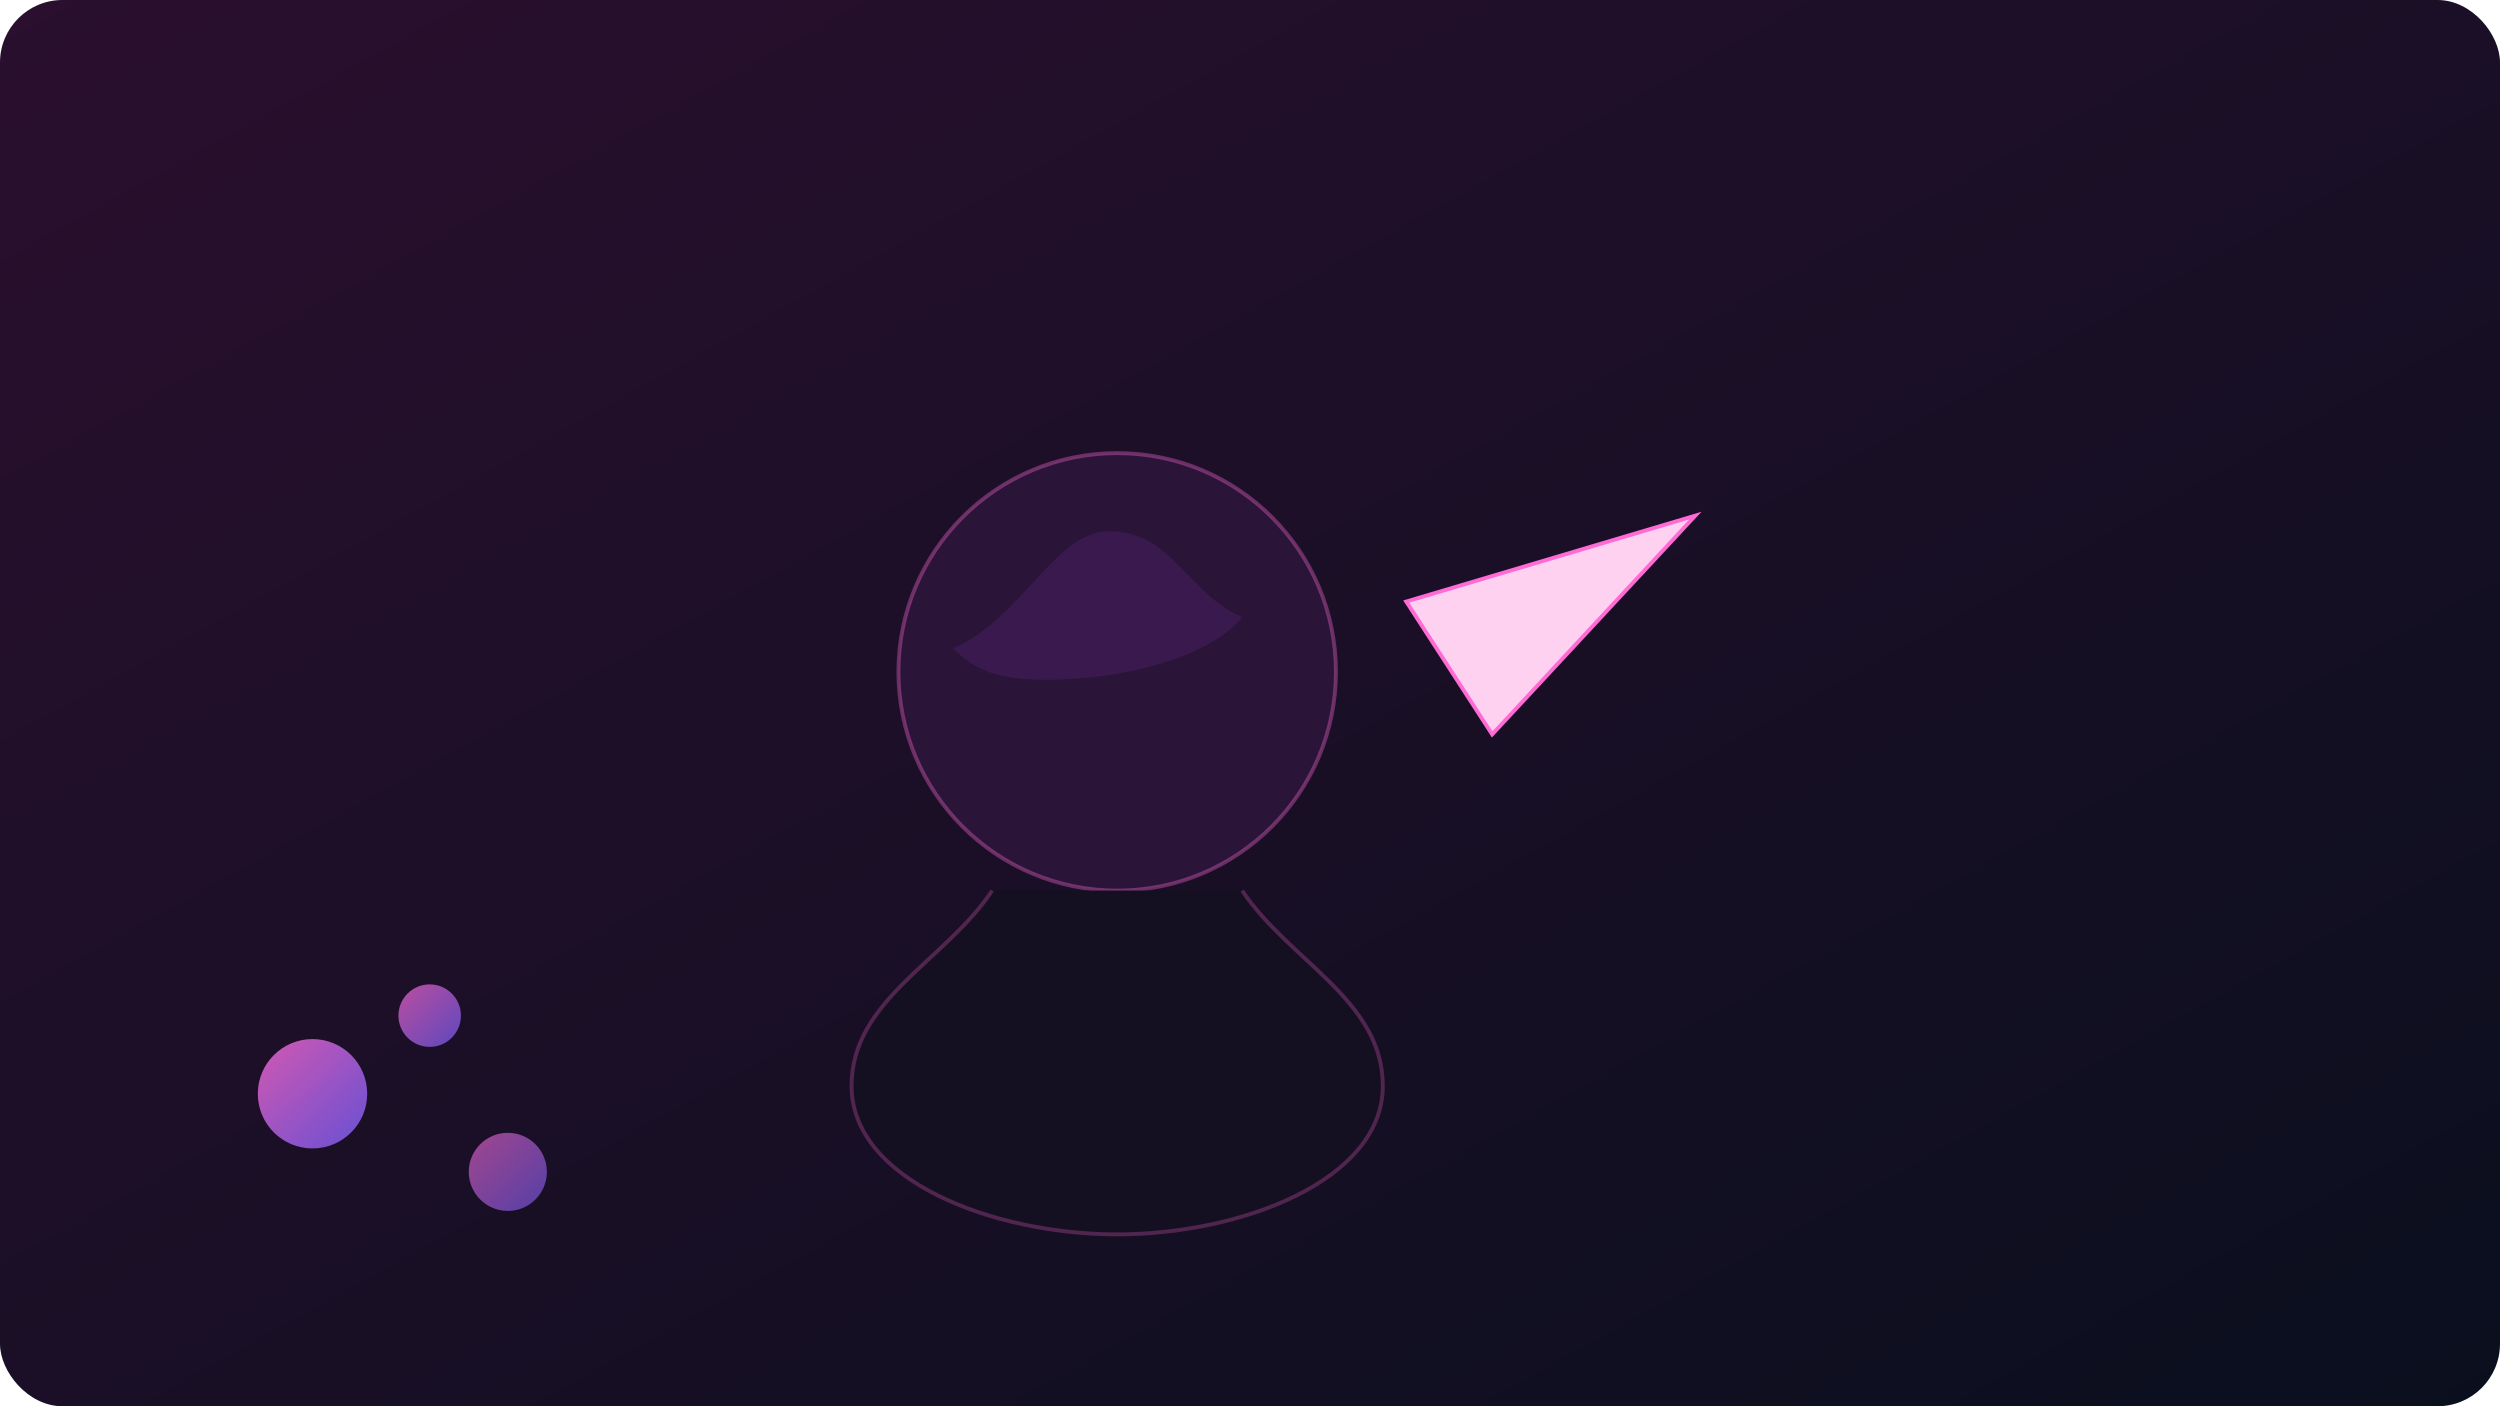 <svg width="640" height="360" viewBox="0 0 640 360" fill="none" xmlns="http://www.w3.org/2000/svg">
  <defs>
    <linearGradient id="bg" x1="0" y1="0" x2="1" y2="1">
      <stop offset="0" stop-color="#2a0f2e"/>
      <stop offset="1" stop-color="#0a0f1e"/>
    </linearGradient>
    <linearGradient id="p" x1="0" y1="0" x2="1" y2="1">
      <stop offset="0" stop-color="#ff6ad5"/>
      <stop offset="1" stop-color="#7b61ff"/>
    </linearGradient>
  </defs>
  <rect width="640" height="360" rx="16" fill="url(#bg)"/>
  <!-- Anime-like artist with brush -->
  <g transform="translate(130,56)">
    <circle cx="156" cy="116" r="56" fill="#2a1438" stroke="#ff6ad5" stroke-opacity=".35"/>
    <path d="M124 172c-12 18-36 28-36 50 0 24 36 38 68 38s68-14 68-38c0-22-24-32-36-50" fill="#150f22" stroke="#ff6ad5" stroke-opacity=".25"/>
    <path d="M114 110c18-8 26-30 40-30 16 0 20 16 34 22-8 10-30 16-50 16-12 0-18-2-24-8z" fill="#3a1a4e"/>
    <!-- Brush -->
    <path d="M230 98l74-22-52 56-22-34z" fill="#ffd1f1" stroke="#ff6ad5"/>
  </g>
  <!-- Paint blobs -->
  <circle cx="80" cy="280" r="14" fill="url(#p)" opacity=".8"/>
  <circle cx="130" cy="300" r="10" fill="url(#p)" opacity=".6"/>
  <circle cx="110" cy="260" r="8" fill="url(#p)" opacity=".7"/>
</svg>

